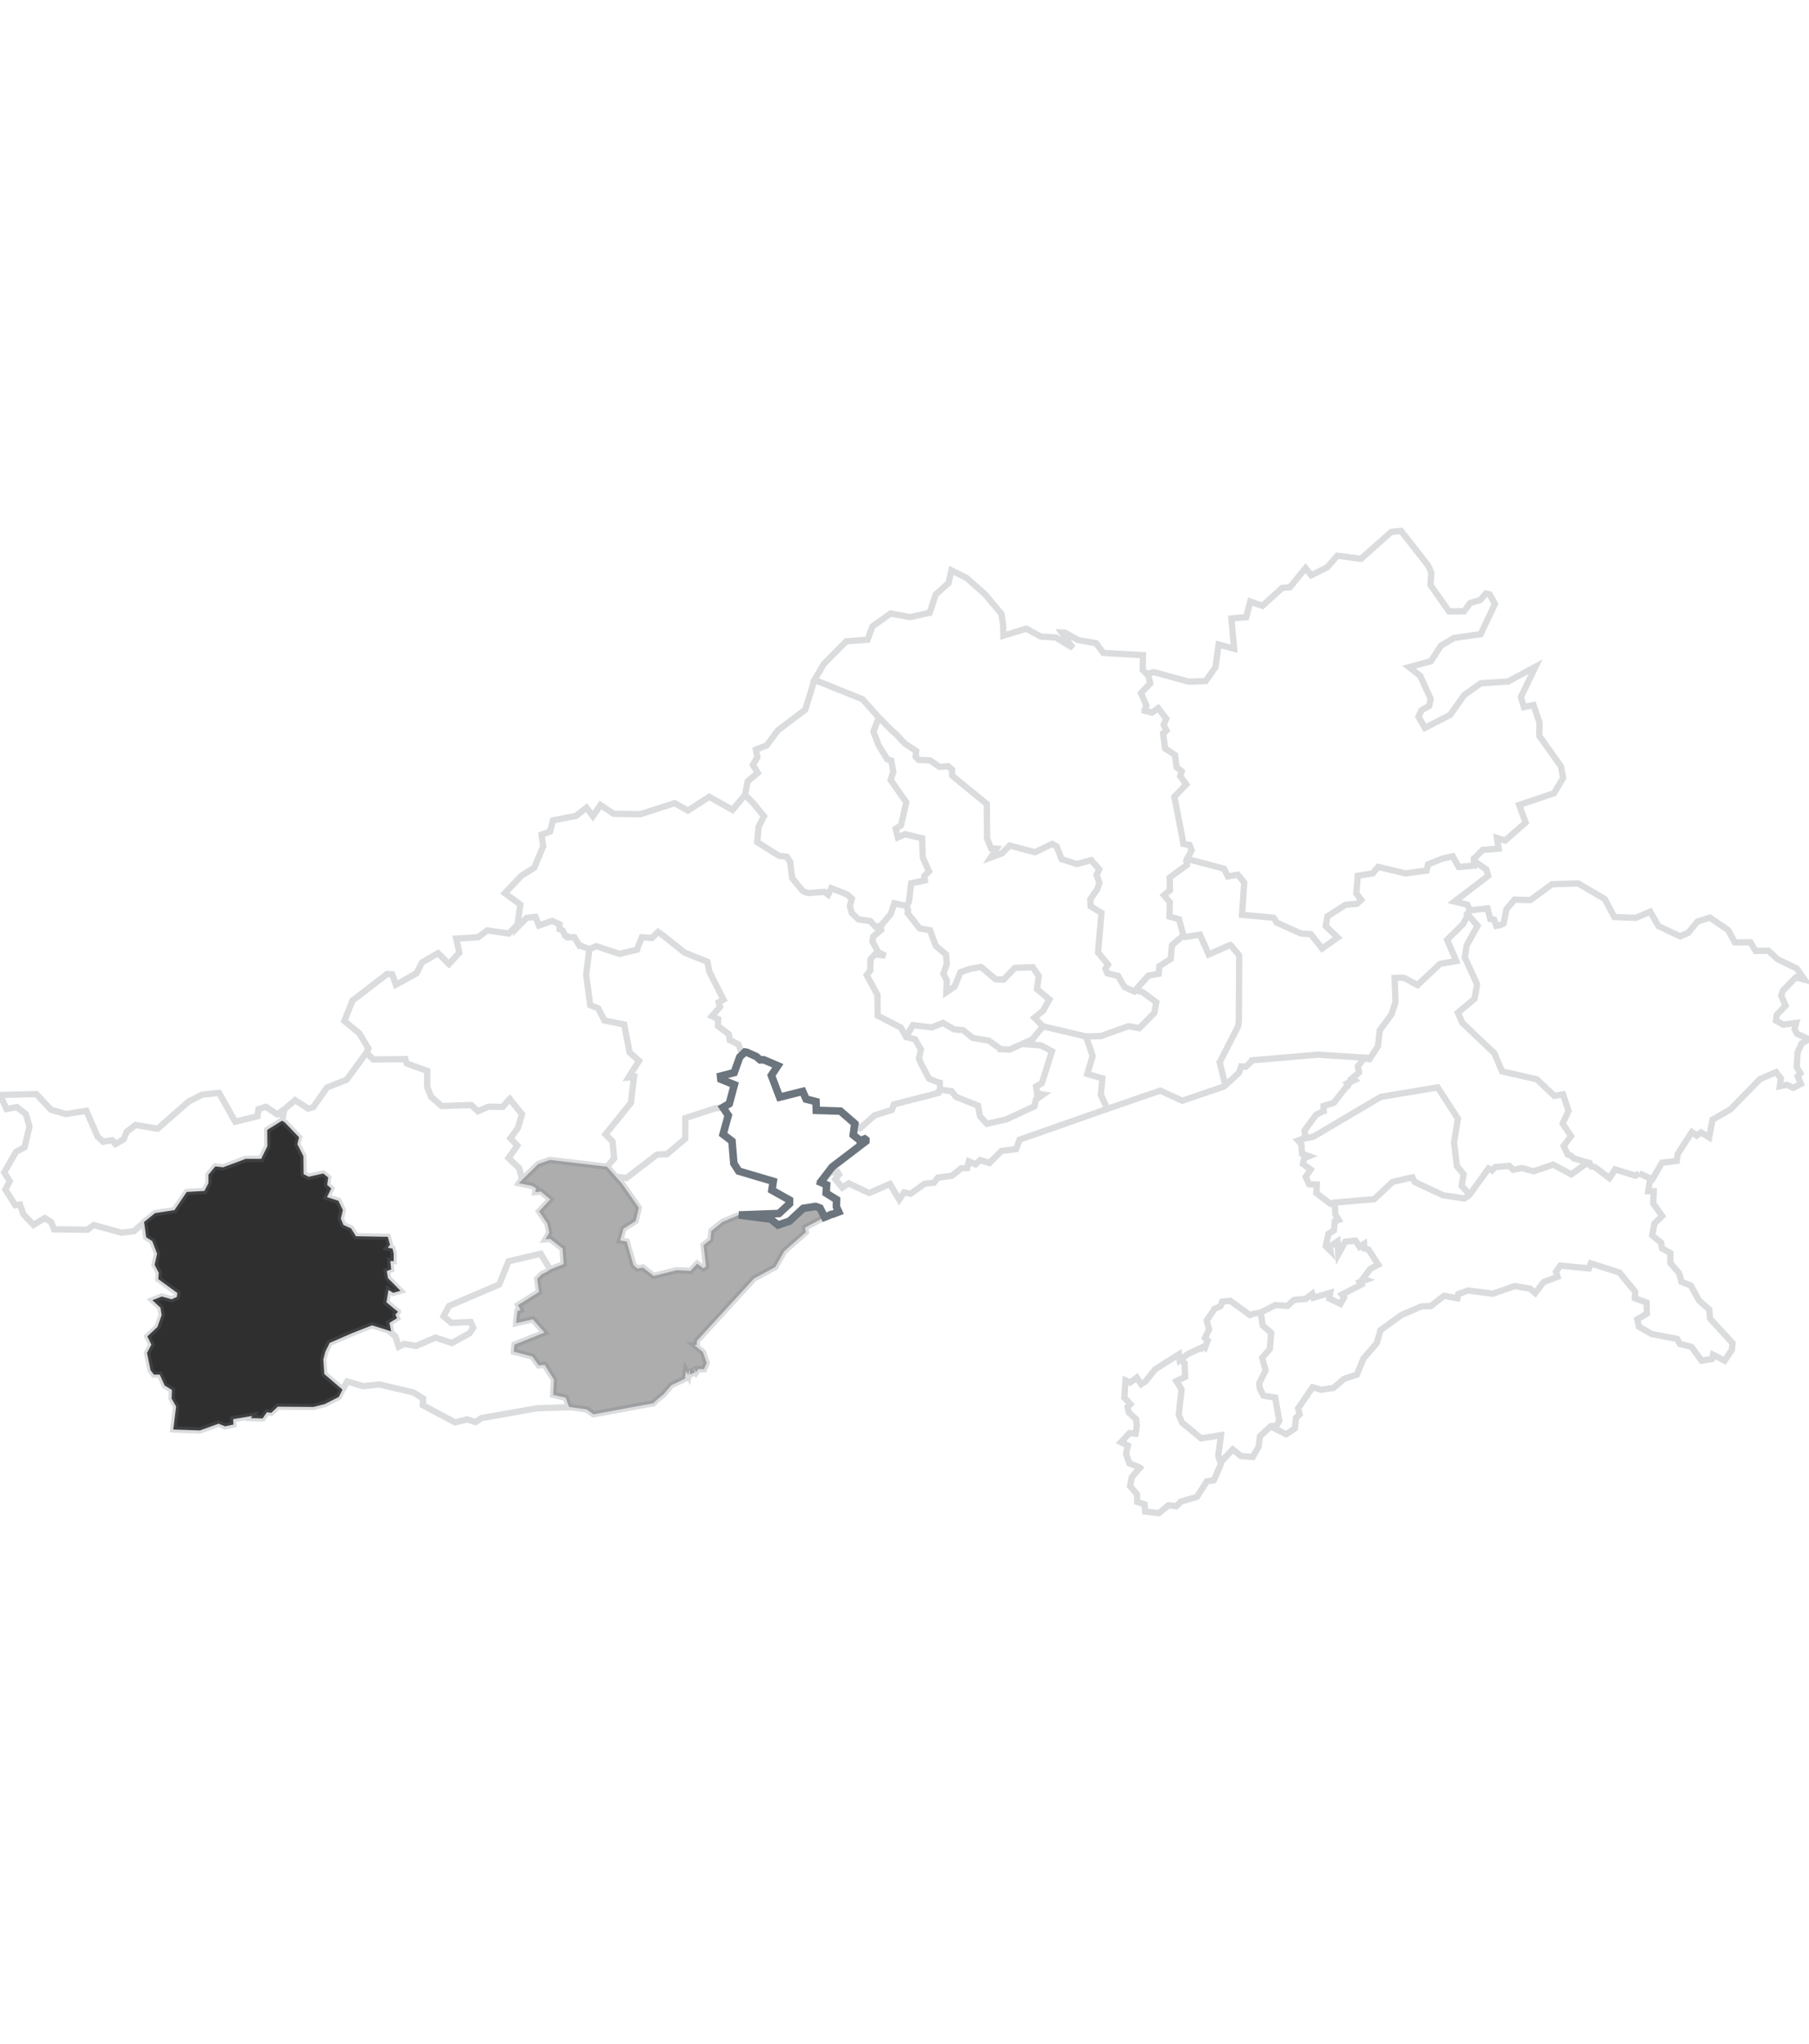 <svg id="chart" viewBox="0 0 432 488" preserveAspectRatio="xMidYMid meet" pointer-events="auto">
    <g class="regions">
        <path
            d="M210.31,221.097L210.431,221.985L208.541,223.582L208.34,224.754L209.747,227.38L211.436,228.16L208.943,227.841L207.897,228.976L207.817,231.707L206.972,232.807L209.546,237.521L209.586,242.482L215.135,245.315L216.382,247.581L216.422,247.581L218.513,248.112L218.513,248.112L218.513,248.112L219.921,250.554L219.438,252.712L219.961,253.951L221.851,257.523L224.384,258.548L224.384,258.548L224.424,258.548L224.545,260.175L224.143,260.528L224.103,260.917L223.62,261.058L213.447,263.674L213.004,264.981L208.862,266.288L205.404,269.361L205.364,269.361L204.157,268.302L204.157,268.267L200.699,265.264L194.949,265.087L194.868,263.002L192.496,262.402L191.692,260.564L186.183,261.942L184.212,256.745L185.74,254.446L182.443,253.031L181.518,253.031L180.633,252.253L178.341,251.226L177.899,251.156L176.974,251.014L176.371,249.351L174.28,248.324L174.079,246.944L171.425,244.925L171.505,243.296L170.017,242.588L171.948,240.392L171.626,239.293L172.792,238.655L169.414,232.026L168.932,229.615L163.463,227.415L158.758,223.653L157.149,222.482L155.702,223.937L153.289,223.76L152.123,226.67L152.123,226.706L151.479,226.883L148.383,227.628L147.941,227.734L142.392,225.889L140.703,226.635L140.582,226.706L140.461,226.528L138.652,225.747L138.37,225.783L138.25,225.57L137.164,223.76L135.515,223.795L135.354,223.44L134.952,223.369L134.349,222.127L133.625,221.843L133.625,220.671L131.856,219.855L128.719,220.955L127.875,218.896L125.744,219.144L123.492,221.452L123.572,220.778L124.256,215.948L120.556,213.247L124.537,209.053L127.553,207.204L129.725,202.046L129.323,199.27L131.373,198.522L132.057,195.852L137.566,194.784L140.059,192.825L141.587,194.855L143.397,192.184L146.533,194.285L152.887,194.392L161.09,191.757L164.307,193.502L169.374,190.225L174.923,193.359L177.939,189.761L179.95,191.828L182.443,194.891L181.156,197.383L180.834,201.049L185.982,204.287L187.872,204.536L188.716,205.781L189.158,209.622L191.651,212.643L192.335,213.034L193.139,213.212L196.879,212.927L197.764,213.602L198.528,212.039L202.268,213.531L203.434,214.526L202.951,216.303L203.434,218.008L205.002,219.499L207.817,219.89L207.897,219.961L209.144,221.31L210.27,220.955Z"
            stroke-width="1.8" stroke-opacity="0" style="cursor: pointer;" fill="rgba(0, 0, 0, 0)"
            stroke="rgb(108, 117, 125)" pointer-events="all">
            <title>0% from Upper_Subansiri</title>
        </path>
        <path
            d="M391.466,280.126L390.541,280.691L385.676,279.174L384.429,281.184L384.349,281.29L380.89,278.645L380.006,278.468L379.603,277.657L375.824,276.563L375.14,275.892L374.376,275.645L374.014,274.834L373.652,274.092L373.411,273.598L373.692,273.21L375.18,271.233L373.371,268.549L373.17,268.231L374.577,265.193L373.25,261.271L371.199,261.624L366.977,257.664L358.693,255.79L356.884,251.474L349.243,244.217L348.841,243.367L348.157,241.773L352.139,238.443L352.742,235.005L349.806,228.586L350.249,225.676L352.862,221.026L350.972,218.86L350.53,218.505L350.61,218.363L350.409,218.15L351.133,217.333L355.235,216.871L355.878,219.393L356.803,219.535L357.326,221.026L358.291,220.849L359.055,220.494L359.739,217.084L361.669,214.775L365.489,214.882L370.596,211.115L376.869,210.901L383.223,214.633L385.515,218.931L390.622,219.144L394.08,217.653L396.05,221.097L401.238,223.547L403.168,222.695L405.339,220.032L408.315,219.073L412.698,222.056L414.307,225.002L418.006,224.967L419.253,227.025L422.269,226.954L424.521,229.012L429.065,231.211L430.954,233.906L428.863,233.338L425.807,236.458L425.365,237.699L426.41,240.108L424.279,242.305L424.118,243.651L425.848,244.642L428.944,244.217L428.542,245.704L429.185,246.837L432,248.112L430.231,249.103L429.266,251.262L429.065,254.764L429.949,256.25L429.306,256.957L430.07,258.761L428.26,259.715L426.692,258.973L425.043,259.326L425.285,257.452L424.159,255.967L420.298,257.629L413.221,264.875L408.958,267.313L408.154,271.551L406.224,270.35L405.178,271.127L404.012,270.28L400.634,275.539L400.433,277.163L396.895,277.586L394.603,281.537Z"
            stroke-width="1.8" stroke-opacity="0" style="cursor: pointer;" fill="rgba(0, 0, 0, 0)"
            stroke="rgb(108, 117, 125)" pointer-events="all">
            <title>0% from Anjaw</title>
        </path>
        <path
            d="M379.603,277.657L380.006,278.468L380.89,278.645L384.349,281.29L384.429,281.184L385.676,279.174L390.541,280.691L391.466,280.126L394.08,281.361L393.597,284.393L394.924,284.393L394.804,287.319L396.935,290.315L395.085,292.111L394.562,294.929L396.694,296.69L396.895,298.028L398.905,299.154L398.905,301.547L400.956,303.94L401.559,306.051L403.771,306.895L405.741,310.481L408.194,312.661L408.355,314.77L413.744,320.671L413.583,322.251L411.854,324.849L409.079,323.41L408.838,324.428L406.345,324.849L403.932,321.549L401.157,320.847L400.514,319.653L394.442,318.494L391.386,316.737L390.984,314.98L393.276,313.645L393.235,310.974L390.421,309.954L390.501,308.407L386.721,303.799L379.885,301.618L379.443,302.814L372.647,302.146L371.561,303.623L371.963,304.819L368.626,306.086L366.615,308.723L365.409,307.668L361.749,307.035L356.481,308.864L350.57,308.09L348.238,308.97L348.037,309.954L344.86,309.356L341.683,311.817L339.472,311.888L334.646,313.961L329.66,317.58L328.775,320.671L325.639,324.288L324.03,328.183L320.974,329.201L318.481,331.341L315.586,331.797L313.454,331.201L309.996,336.251L310.358,337.653L309.473,338.529L309.232,341.017L307.141,342.419L304.407,341.017L304.809,340.387L305.492,339.23L304.527,333.656L301.712,333.2L300.868,331.516L300.707,330.218L302.235,327.201L301.431,324.147L303.24,322.076L303.562,318.213L301.552,316.456L301.069,313.364L304.567,311.571L307.423,311.782L309.031,310.341L311.806,310.095L313.374,308.899L313.655,309.813L317.677,308.653L317.435,309.989L320.089,311.29L320.974,309.743L320.451,309.075L325.076,306.684L324.714,306.121L326.242,305.558L325.478,305.277L327.247,302.92L329.137,301.934L326.805,298.309L325.84,298.063L325.759,296.971L324.674,297.675L323.708,296.197L321.256,296.443L319.607,299.436L319.406,296.373L317.516,297.64L317.717,298.626L316.591,297.499L317.234,294.577L318.521,293.767L318.762,291.548L319.687,291.231L318.883,289.962L318.762,287.319L318.762,287.319L318.762,287.108L328.172,286.297L332.555,282.172L337.3,281.078L337.823,282.172L344.579,285.345L349.686,286.121L350.691,285.451L350.972,285.204L355.476,278.962L356.28,279.456L357.044,278.645L360.422,278.327L361.347,279.28L363.398,278.856L366.253,279.632L370.918,278.045L375.22,280.373L378.276,278.151Z"
            stroke-width="1.8" stroke-opacity="0" style="cursor: pointer;" fill="rgba(0, 0, 0, 0)"
            stroke="rgb(108, 117, 125)" pointer-events="all">
            <title>0% from Changlang</title>
        </path>
        <path
            d="M34.422,291.829L31.969,293.943L29.033,294.295L22.398,292.464L20.87,293.591L12.908,293.485L12.225,291.759L10.696,290.808L8.002,292.428L5.59,289.927L4.785,287.566L3.659,287.742L1.287,284.005L2.332,281.995L1.005,279.915L3.82,275.01L5.871,273.881L7.037,268.973L6.193,266.006L4.021,264.31L1.568,264.769L0,261.412L8.686,261.2L12.184,264.946L15.763,265.97L20.629,265.193L23.283,271.303L24.61,272.574L26.781,272.221L27.545,273.139L29.516,272.01L30.28,270.174L32.371,268.584L37.639,269.467L45.038,263.002L48.295,261.341L52.316,260.917L56.176,267.807L61.485,266.5L61.726,264.805L63.495,264.239L66.189,266.041L67.918,264.84L67.396,267.313L67.355,267.56L67.275,267.595L63.817,269.75L63.857,273.634L62.369,276.669L58.67,276.669L53.281,278.68L51.431,278.468L49.783,280.444L49.783,282.454L48.818,284.323L44.595,284.57L41.66,288.905L37.035,289.61L34.422,291.724Z"
            stroke-width="1.8" stroke-opacity="0" style="cursor: pointer;" fill="rgba(0, 0, 0, 0)"
            stroke="rgb(108, 117, 125)" pointer-events="all">
            <title>0% from Tawang</title>
        </path>
        <path
            d="M176.451,290.068L184.051,291.054L185.781,292.464L188.515,291.548L191.812,288.482L194.788,288.024L195.834,288.412L196.919,290.596L192.255,293.098L192.456,294.189L187.309,298.696L185.137,302.497L180.07,305.242L166.438,320.109L166.398,321.093L165.835,321.128L167.846,322.778L168.771,325.376L168.127,326.885L166.76,326.85L166.237,327.622L165.514,326.429L165.996,327.622L164.79,328.183L164.589,326.99L164.388,328.359L163.825,327.306L163.583,329.166L160.326,330.71L158.436,332.919L158.436,332.919L156.908,334.147L156.023,335.023L155.782,335.058L141.989,337.618L141.708,337.653L141.627,337.583L140.099,336.496L136.4,335.97L135.877,335.865L135.596,335.129L135.113,333.691L132.097,333.025L132.097,333.025L132.298,329.412L130.087,325.867L128.639,325.973L127.111,323.866L122.688,322.708L122.688,322.708L122.848,321.022L130.006,318.142L127.231,314.98L123.693,315.789L123.25,315.894L123.331,314.91L123.572,313.012L123.572,312.977L123.572,312.977L124.296,312.731L123.693,311.571L128.719,308.442L128.277,305.312L129.403,304.186L130.609,303.623L131.373,303.06L134.59,301.794L134.349,298.063L134.309,298.063L131.373,295.774L130.247,295.88L131.172,294.26L130.69,292.076L128.719,289.222L131.414,286.332L129.162,284.464L127.835,284.605L127.996,283.688L127.071,283.124L123.894,282.489L123.934,282.419L128.518,277.904L131.333,276.916L144.965,278.539L147.056,280.902L147.177,281.043L148.504,282.524L152.565,288.341L151.801,291.512L148.906,293.344L148.102,296.161L149.67,296.408L151.278,302.005L152.203,302.849L153.53,302.603L156.104,304.608L161.613,303.236L164.87,303.412L166.479,301.688L167.966,302.779L168.61,302.321L168.007,297.253L169.655,295.95L169.856,293.908L172.51,291.724Z"
            stroke-width="1.8" stroke-opacity="0" style="cursor: pointer;" fill="rgb(173, 173, 173)"
            stroke="rgb(108, 117, 125)" pointer-events="all">
            <title>33.3% from Papum_Pare</title>
        </path>
        <path
            d="M301.069,313.364L301.552,316.456L303.562,318.213L303.24,322.076L301.431,324.147L302.235,327.201L300.707,330.218L300.868,331.516L301.712,333.2L304.527,333.656L305.492,339.23L304.809,340.387L303.522,340.457L300.908,342.874L300.546,345.432L299.179,347.848L296.324,347.603L294.394,346.027L291.619,348.968L290.935,347.463L291.579,342.629L286.834,343.4L283.456,340.597L282.29,339.651L281.486,337.758L282.169,331.692L280.923,329.727L283.014,328.745L282.893,325.446L281.968,324.744L282.129,324.498L282.089,324.428L282.29,324.288L283.657,323.27L286.351,322.006L286.753,322.006L286.874,321.76L287.437,321.479L287.759,321.725L287.92,321.268L288.402,320.039L287.759,319.407L288.724,317.405L288.161,315.262L288.925,314.137L290.051,312.45L290.574,312.239L291.458,311.852L291.86,310.763L293.791,310.552L297.048,312.907L298.335,313.856L298.495,313.961L299.219,313.68Z"
            stroke-width="1.8" stroke-opacity="0" style="cursor: pointer;" fill="rgba(0, 0, 0, 0)"
            stroke="rgb(108, 117, 125)" pointer-events="all">
            <title>0% from Tirap</title>
        </path>
        <path
            d="M292.624,259.114L292.624,259.114L292.303,259.397L282.33,262.79L277.102,260.387L272.719,261.871L269.784,262.896L264.436,264.734L262.867,261.341L263.269,257.452L259.65,256.391L260.937,252.076L259.329,247.439L262.867,247.368L269.502,244.996L272.076,245.457L275.655,241.844L276.137,239.293L272.84,236.848L271.151,236.387L274.247,232.913L276.7,232.487L276.861,230.679L279.555,228.941L279.877,225.676L282.612,223.298L282.692,223.298L283.054,223.689L286.552,223.156L287.92,226.209L288.643,227.876L288.643,227.876L289.448,227.522L293.791,225.605L293.951,225.712L295.841,227.983L295.922,228.089L295.841,243.863L295.64,245.102L293.429,249.386L291.418,253.314L291.257,253.562L291.338,253.88Z"
            stroke-width="1.8" stroke-opacity="0" style="cursor: pointer;" fill="rgba(0, 0, 0, 0)"
            stroke="rgb(108, 117, 125)" pointer-events="all">
            <title>0% from East_Siang</title>
        </path>
        <path
            d="M350.53,218.505L350.972,218.86L352.862,221.026L350.249,225.676L349.806,228.586L352.742,235.005L352.139,238.443L348.157,241.773L348.841,243.367L349.243,244.217L356.884,251.474L358.693,255.79L366.977,257.664L371.199,261.624L373.25,261.271L374.577,265.193L373.17,268.231L373.371,268.549L375.18,271.233L373.692,273.21L373.411,273.598L373.652,274.092L374.014,274.834L374.376,275.645L375.14,275.892L375.824,276.563L379.603,277.657L378.276,278.151L375.22,280.373L370.918,278.045L366.253,279.632L363.398,278.856L361.347,279.28L360.422,278.327L357.044,278.645L356.28,279.456L355.476,278.962L350.972,285.204L349.042,283.089L349.525,280.373L347.916,278.398L347.233,272.751L348.157,267.066L343.332,259.609L329.74,261.871L313.655,271.374L311.162,271.904L311.404,271.727L311.765,271.586L311.765,271.48L311.524,269.926L314.259,266.182L316.068,265.229L316.068,265.193L316.108,265.193L316.068,264.027L318.481,263.32L318.521,263.285L321.818,259.079L322.502,259.256L321.818,258.619L323.427,257.877L322.864,257.488L324.553,256.038L324.553,256.038L324.553,256.002L324.271,254.552L324.674,254.057L325.759,252.712L325.799,252.712L327.046,252.854L329.057,249.775L329.499,245.988L332.233,242.234L332.354,242.092L332.354,242.057L332.435,241.738L333.239,239.293L333.239,239.081L333.118,235.395L333.038,233.48L334.646,233.409L335.45,233.516L338.507,235.182L343.895,230.111L347.755,229.437L345.584,224.363L349.404,220.6Z"
            stroke-width="1.8" stroke-opacity="0" style="cursor: pointer;" fill="rgba(0, 0, 0, 0)"
            stroke="rgb(108, 117, 125)" pointer-events="all">
            <title>0% from Lohit</title>
        </path>
        <path
            d="M123.572,220.778L123.492,221.452L125.744,219.144L127.875,218.896L128.719,220.955L131.856,219.855L133.625,220.671L133.625,221.843L134.349,222.127L134.952,223.369L135.354,223.44L135.515,223.795L137.164,223.76L138.25,225.57L138.37,225.783L138.652,225.747L140.461,226.528L140.582,226.706L140.703,226.635L140.743,226.67L139.979,232.665L140.944,239.966L142.874,240.746L144.322,243.615L149.067,244.607L150.354,251.262L152.605,253.243L150.112,257.24L151.399,257.099L150.675,263.285L144.603,270.809L146.292,272.539L146.654,276.563L144.965,278.539L131.333,276.916L128.518,277.904L123.934,282.419L124.658,281.537L123.974,278.856L121.441,276.492L123.532,273.492L121.883,271.727L123.653,269.361L124.658,266.006L122.004,262.755L121.722,262.366L121.602,262.472L120.034,264.275L116.696,264.204L114.122,265.299L112.554,263.815L105.477,264.062L102.943,261.836L102.018,259.538L102.018,255.649L97.153,253.915L96.751,252.889L96.751,252.889L96.751,252.854L89.151,252.925L87.502,251.333L87.984,250.306L85.773,246.66L82.234,243.757L84.164,238.903L92.448,232.523L93.654,232.594L94.539,235.111L99.485,232.346L100.772,229.792L104.592,227.557L107.206,230.147L109.699,227.451L108.935,224.079L114.203,223.76L116.374,222.127L121.481,222.872Z"
            stroke-width="1.8" stroke-opacity="0" style="cursor: pointer;" fill="rgba(0, 0, 0, 0)"
            stroke="rgb(108, 117, 125)" pointer-events="all">
            <title>0% from Kurung_Kumey</title>
        </path>
        <path
            d="M176.451,290.068L172.51,291.724L169.856,293.908L169.655,295.95L168.007,297.253L168.61,302.321L167.966,302.779L166.479,301.688L164.87,303.412L161.613,303.236L156.104,304.608L153.53,302.603L152.203,302.849L151.278,302.005L149.67,296.408L148.102,296.161L148.906,293.344L151.801,291.512L152.565,288.341L148.504,282.524L147.177,281.043L147.056,280.902L149.59,281.255L156.908,275.645L159.281,275.539L163.624,271.868L163.664,266.924L170.741,264.628L172.631,264.381L173.918,266.288L172.671,270.809L174.803,272.433L175.245,277.763L176.411,279.597L184.655,282.031L184.333,284.146L188.555,286.508L188.555,287.354L186.022,289.716Z"
            stroke-width="1.8" stroke-opacity="0" style="cursor: pointer;" fill="rgba(0, 0, 0, 0)"
            stroke="rgb(108, 117, 125)" pointer-events="all">
            <title>0% from Lower Subansiri</title>
        </path>
        <path
            d="M67.355,267.56L67.396,267.313L67.918,264.84L70.452,262.649L73.588,264.663L74.795,264.345L78.092,259.644L82.797,257.77L87.502,251.333L89.151,252.925L96.751,252.854L96.751,252.889L96.751,252.889L97.153,253.915L102.018,255.649L102.018,259.538L102.943,261.836L105.477,264.062L112.554,263.815L114.122,265.299L116.696,264.204L120.034,264.275L121.602,262.472L121.722,262.366L122.004,262.755L124.658,266.006L123.653,269.361L121.883,271.727L123.532,273.492L121.441,276.492L123.974,278.856L124.658,281.537L123.934,282.419L123.894,282.489L127.071,283.124L127.996,283.688L127.835,284.605L129.162,284.464L131.414,286.332L128.719,289.222L130.69,292.076L131.172,294.26L130.247,295.88L131.373,295.774L134.309,298.063L134.349,298.063L134.59,301.794L131.373,303.06L129.121,299.33L121.441,301.125L119.229,306.649L107.246,311.782L105.919,314.242L107.769,315.824L112.393,315.613L112.996,316.983L112.152,318.283L107.93,320.636L103.989,319.337L99.364,321.338L96.55,320.847L95.223,321.514L94.418,319.056L92.971,317.791L92.971,317.721L93.413,317.861L93.011,315.824L94.82,314.699L94.418,313.856L95.022,313.188L95.022,313.153L94.097,312.415L92.287,310.903L92.77,307.985L93.896,308.653L95.625,308.161L92.649,305.136L92.367,303.447L93.413,303.06L93.212,301.055L94.016,301.09L94.016,299.295L93.735,298.098L92.609,297.887L93.132,297.183L92.609,295.281L85.009,295.14L83.843,293.274L82.033,292.464L81.39,290.949L81.872,288.905L80.827,286.685L78.092,285.803L79.097,283.759L78.132,282.877L78.374,281.114L77.207,280.161L73.709,280.937L72.503,280.303L72.462,276.034L71.015,273.175L71.417,271.515L67.999,267.949Z"
            stroke-width="1.8" stroke-opacity="0" style="cursor: pointer;" fill="rgba(0, 0, 0, 0)"
            stroke="rgb(108, 117, 125)" pointer-events="all">
            <title>0% from East Kameng</title>
        </path>
        <path
            d="M34.422,291.829L34.422,291.724L37.035,289.61L41.66,288.905L44.595,284.57L48.818,284.323L49.783,282.454L49.783,280.444L51.431,278.468L53.281,278.68L58.67,276.669L62.369,276.669L63.857,273.634L63.817,269.75L67.275,267.595L67.355,267.56L67.999,267.949L71.417,271.515L71.015,273.175L72.462,276.034L72.503,280.303L73.709,280.937L77.207,280.161L78.374,281.114L78.132,282.877L79.097,283.759L78.092,285.803L80.827,286.685L81.872,288.905L81.39,290.949L82.033,292.464L83.843,293.274L85.009,295.14L92.609,295.281L93.132,297.183L92.609,297.887L93.735,298.098L94.016,299.295L94.016,301.09L93.212,301.055L93.413,303.06L92.367,303.447L92.649,305.136L95.625,308.161L93.896,308.653L92.77,307.985L92.287,310.903L94.097,312.415L95.022,313.153L95.022,313.188L94.418,313.856L94.82,314.699L93.011,315.824L93.413,317.861L92.971,317.721L89.593,316.632L88.829,316.421L84.245,318.213L78.736,320.601L77.69,322.708L77.207,324.569L77.449,328.043L81.792,331.762L80.907,333.516L77.65,335.164L77.449,335.234L75.398,335.76L74.875,335.9L66.35,335.83L64.782,337.302L63.736,337.162L62.731,338.634L59.916,338.564L60.278,338.038L55.694,338.81L55.734,340.106L53.724,340.527L52.195,339.896L47.732,341.508L41.781,341.298L41.378,341.263L42.062,335.795L40.976,333.901L41.057,331.832L39.328,330.78L38.161,328.183L36.754,328.183L35.95,327.131L35.105,322.989L36.151,321.022L35.186,319.056L37.598,316.807L38.604,313.961L38.322,312.204L36.392,310.411L38.644,309.532L40.976,310.2L42.223,309.638L42.343,308.688L37.799,305.382L37.92,303.87L36.915,301.97L37.518,299.33L36.352,296.302L34.904,295.387Z"
            stroke-width="1.8" stroke-opacity="0" style="cursor: pointer;" fill="rgb(47, 47, 47)"
            stroke="rgb(108, 117, 125)" pointer-events="all">
            <title>66.7% from West_Kameng</title>
        </path>
        <path
            d="M140.703,226.635L142.392,225.889L147.941,227.734L148.383,227.628L151.479,226.883L152.123,226.706L152.123,226.67L153.289,223.76L155.702,223.937L157.149,222.482L158.758,223.653L163.463,227.415L168.932,229.615L169.414,232.026L172.792,238.655L171.626,239.293L171.948,240.392L170.017,242.588L171.505,243.296L171.425,244.925L174.079,246.944L174.28,248.324L176.371,249.351L176.974,251.014L177.899,251.156L176.652,252.359L175.325,256.073L172.068,256.922L172.149,257.664L175.366,258.973L174.159,263.497L172.631,264.381L170.741,264.628L163.664,266.924L163.624,271.868L159.281,275.539L156.908,275.645L149.59,281.255L147.056,280.902L144.965,278.539L146.654,276.563L146.292,272.539L144.603,270.809L150.675,263.285L151.399,257.099L150.112,257.24L152.605,253.243L150.354,251.262L149.067,244.607L144.322,243.615L142.874,240.746L140.944,239.966L139.979,232.665L140.743,226.67Z"
            stroke-width="1.8" stroke-opacity="0" style="cursor: pointer;" fill="rgba(0, 0, 0, 0)"
            stroke="rgb(108, 117, 125)" pointer-events="all">
            <title>0% from Kra Daadi</title>
        </path>
        <path
            d="M350.972,285.204L350.691,285.451L349.686,286.121L344.579,285.345L337.823,282.172L337.3,281.078L332.555,282.172L328.172,286.297L318.762,287.108L318.762,287.319L318.762,287.319L317.998,287.39L317.757,287.425L314.339,284.816L314.46,282.948L314.46,282.807L312.65,282.736L312.449,282.348L311.806,280.937L312.972,279.209L311.122,277.868L311.484,276.492L312.61,276.034L310.921,275.434L310.76,273.139L309.996,272.292L310.479,272.116L311.404,271.727L311.162,271.904L313.655,271.374L329.74,261.871L343.332,259.609L348.157,267.066L347.233,272.751L347.916,278.398L349.525,280.373L349.042,283.089Z"
            stroke-width="1.8" stroke-opacity="0" style="cursor: pointer;" fill="rgba(0, 0, 0, 0)"
            stroke="rgb(108, 117, 125)" pointer-events="all">
            <title>0% from Namsai</title>
        </path>
        <path
            d="M282.089,324.428L282.129,324.498L281.968,324.744L282.893,325.446L283.014,328.745L280.923,329.727L282.169,331.692L281.486,337.758L282.29,339.651L283.456,340.597L286.834,343.4L291.579,342.629L290.935,347.463L291.539,349.564L289.89,353.379L288.201,353.659L285.829,357.367L281.928,358.522L280.923,359.606L279.073,359.361L276.741,361.249L273.483,360.865L273.323,359.151L271.593,358.592L271.513,356.703L269.864,354.813L270.307,352.609L272.237,350.404L272.197,350.369L269.703,349.353L268.899,347.078L269.342,345.116L267.693,344.311L269.744,342.139L271.191,342.279L271.473,340.457L271.312,338.81L269.583,337.232L269.261,335.9L269.945,335.234L268.497,333.691L268.779,329.552L269.904,330.078L271.473,328.885L272.518,330.464L273.443,329.903L273.604,329.727L275.856,326.92L281.526,323.34L281.566,323.726L281.727,324.709Z"
            stroke-width="1.8" stroke-opacity="0" style="cursor: pointer;" fill="rgba(0, 0, 0, 0)"
            stroke="rgb(108, 117, 125)" pointer-events="all">
            <title>0% from Longding</title>
        </path>
        <path
            d="M282.612,223.298L279.877,225.676L279.555,228.941L276.861,230.679L276.7,232.487L274.247,232.913L271.151,236.387L270.87,236.706L268.537,235.643L267.009,232.984L264.476,232.381L263.993,231.282L264.596,230.289L262.224,227.38L263.028,217.937L260.455,216.374L260.374,214.704L262.063,212.252L262.546,210.688L261.862,208.946L262.505,207.524L260.575,205.354L257.197,206.279L253.538,205.141L252.332,202.081L251.286,201.476L247.144,203.469L241.113,201.868L239.303,203.718L236.609,204.714L237.976,202.615L236.689,202.544L235.724,200.195L235.644,191.935L227.4,185.199L227.36,183.738L226.395,182.917L224.344,183.096L222.092,181.527L219.398,181.42L218.674,180.635L218.795,179.315L216.06,177.495L213.849,175.14L213.245,174.676L209.868,171.285L205.967,166.927L194.507,162.317L196.718,158.528L202.107,153.091L207.173,152.733L208.34,149.547L212.682,146.468L217.307,147.328L222.012,146.289L223.459,141.919L226.515,139.196L227.199,136.185L230.778,137.942L235.161,141.812L239.142,146.54L239.544,149.154L239.625,151.767L245.094,150.084L248.552,151.981L252.131,152.196L256.192,154.665L253.538,151.015L254.342,151.051L257.439,152.804L261.741,153.556L263.471,155.881L272.961,156.418L272.88,159.922L274.247,161.388L274.69,163.14L272.478,165.462L273.765,168.463L273.323,169.642L273.323,169.678L275.092,170.142L276.58,169.07L278.51,171.606L277.867,173.034L278.55,174.391L277.746,175.104L278.228,178.673L280.601,180.243L280.963,183.167L282.209,184.165L281.848,185.306L283.295,187.267L280.44,190.225L281.848,197.419L282.612,201.476L284.059,201.726L284.582,203.006L283.577,204.856L283.496,204.963L283.456,205.07L283.496,205.07L283.456,206.492L279.314,209.515L279.395,212.536L277.947,213.745L279.354,215.379L279.274,218.825L281.566,219.464L282.571,223.192Z"
            stroke-width="1.8" stroke-opacity="0" style="cursor: pointer;" fill="rgba(0, 0, 0, 0)"
            stroke="rgb(108, 117, 125)" pointer-events="all">
            <title>0% from Upper_Siang</title>
        </path>
        <path
            d="M204.157,268.302L205.364,269.361L205.404,269.361L208.862,266.288L213.004,264.981L213.447,263.674L223.62,261.058L224.103,260.917L224.143,260.528L224.545,260.175L227.239,260.493L228.285,261.871L233.553,263.956L234.035,266.5L235.684,268.302L240.308,267.242L247.024,264.133L247.386,262.508L249.115,261.306L247.707,261.094L247.707,261.058L247.667,261.058L247.426,259.362L248.793,258.619L251.206,250.979L248.632,249.598L248.592,249.598L245.576,249.351L245.576,249.351L246.581,248.112L246.581,248.076L248.994,245.138L249.075,245.032L259.329,247.439L260.937,252.076L259.65,256.391L263.269,257.452L262.867,261.341L264.436,264.734L251.568,269.255L243.485,272.08L242.641,274.339L239.182,274.763L236.287,277.657L234.116,276.951L232.949,277.974L231.381,277.269L230.979,278.856L229.531,278.927L227.36,280.691L223.982,281.149L223.017,282.383L220.846,282.595L217.468,284.993L215.899,284.675L214.733,286.403L212.522,282.665L212.522,282.665L212.522,282.665L207.576,284.816L207.455,284.781L202.67,282.524L201.142,283.547L199.453,281.502L199.694,281.22L200.378,280.408L200.337,280.338L200.217,280.126L199.975,279.703L199.614,279.773L198.849,279.879L198.206,279.985L197.201,281.184L196.356,282.137L196.155,281.96L198.729,278.609L206.771,272.469L206.771,272.116L206.49,271.904L205.444,272.327L205.444,272.292L203.836,271.056L203.755,270.986L204.077,268.655Z"
            stroke-width="1.8" stroke-opacity="0" style="cursor: pointer;" fill="rgba(0, 0, 0, 0)"
            stroke="rgb(108, 117, 125)" pointer-events="all">
            <title>0% from Lower_Siang</title>
        </path>
        <path
            d="M283.496,205.07L283.456,205.07L283.496,204.963L283.577,204.856L284.582,203.006L284.059,201.726L282.612,201.476L281.848,197.419L280.44,190.225L283.295,187.267L281.848,185.306L282.209,184.165L280.963,183.167L280.601,180.243L278.228,178.673L277.746,175.104L278.55,174.391L277.867,173.034L278.51,171.606L276.58,169.07L275.092,170.142L273.323,169.678L273.323,169.642L273.765,168.463L272.478,165.462L274.69,163.14L274.247,161.388L274.087,160.852L275.534,160.459L283.898,162.746L287.92,162.603L290.252,159.314L291.016,153.878L294.715,154.88L294.072,147.65L297.611,147.328L298.576,143.603L301.471,144.642L306.176,140.379L308.026,140.2L311.765,135.647L313.133,137.332L316.953,135.432L319.366,132.671L324.995,133.424L332.233,127.002L334.566,126.751L341.04,135.002L341.804,136.687L341.603,139.662L346.026,145.967L349.645,145.931L351.093,143.961L353.506,143.245L354.833,141.704L355.717,141.884L357.004,144.176L353.586,151.409L347.233,152.303L344.096,154.164L341.724,157.848L336.496,159.279L339.15,161.352L341.643,166.82L341.321,168.499L339.472,169.57L338.748,171.106L340.276,173.784L346.308,170.678L349.645,165.963L353.586,163.14L360.141,162.711L366.695,159.171L363.197,166.391L363.921,168.82L366.213,168.32L367.66,172.57L367.58,175.675L372.767,182.953L373.29,185.734L371.119,189.369L362.795,192.184L364.323,196.386L359.457,200.658L357.487,200.053L357.889,202.615L354.069,202.9L351.937,205.105L352.018,206.67L348.359,206.99L346.911,204.43L344.538,204.963L341.04,206.35L340.678,207.844L335.651,208.519L329.097,206.955L327.81,208.519L324.231,209.088L323.91,213.354L325.076,214.846L324.07,215.77L321.296,216.019L316.993,218.789L316.591,221.097L319.446,223.831L315.746,226.457L313.012,223.014L310.68,222.872L304.849,220.245L304.165,219.109L296.605,218.399L297.128,210.688L295.6,208.839L293.228,209.231L292.303,207.382Z"
            stroke-width="1.8" stroke-opacity="0" style="cursor: pointer;" fill="rgba(0, 0, 0, 0)"
            stroke="rgb(108, 117, 125)" pointer-events="all">
            <title>0% from Upper_Dibang_Valley</title>
        </path>
        <path
            d="M351.133,217.333L350.409,218.15L350.61,218.363L350.53,218.505L349.404,220.6L345.584,224.363L347.755,229.437L343.895,230.111L338.507,235.182L335.45,233.516L334.646,233.409L333.038,233.48L333.118,235.395L333.239,239.081L333.239,239.293L332.435,241.738L332.354,242.057L332.354,242.092L332.233,242.234L329.499,245.988L329.057,249.775L327.046,252.854L325.799,252.712L325.759,252.712L325.96,252.5L316.832,251.934L314.781,251.793L314.741,251.793L299.058,253.137L299.058,253.172L297.53,254.658L296.404,254.587L296.364,254.729L295.882,256.108L292.624,259.114L291.338,253.88L291.257,253.562L291.418,253.314L293.429,249.386L295.64,245.102L295.841,243.863L295.922,228.089L295.841,227.983L293.951,225.712L293.791,225.605L289.448,227.522L288.643,227.876L288.643,227.876L287.92,226.209L286.552,223.156L283.054,223.689L282.692,223.298L282.612,223.298L282.571,223.192L281.566,219.464L279.274,218.825L279.354,215.379L277.947,213.745L279.395,212.536L279.314,209.515L283.456,206.492L283.496,205.07L292.303,207.382L293.228,209.231L295.6,208.839L297.128,210.688L296.605,218.399L304.165,219.109L304.849,220.245L310.68,222.872L313.012,223.014L315.746,226.457L319.446,223.831L316.591,221.097L316.993,218.789L321.296,216.019L324.07,215.77L325.076,214.846L323.91,213.354L324.231,209.088L327.81,208.519L329.097,206.955L335.651,208.519L340.678,207.844L341.04,206.35L344.538,204.963L346.911,204.43L348.359,206.99L352.018,206.67L352.058,205.568L354.953,207.595L355.396,209.088L347.353,215.237L350.369,215.983Z"
            stroke-width="1.8" stroke-opacity="0" style="cursor: pointer;" fill="rgba(0, 0, 0, 0)"
            stroke="rgb(108, 117, 125)" pointer-events="all">
            <title>0% from Lower_Dibang_Valley</title>
        </path>
        <path
            d="M271.151,236.387L272.84,236.848L276.137,239.293L275.655,241.844L272.076,245.457L269.502,244.996L262.867,247.368L259.329,247.439L249.075,245.032L247.024,242.978L249.075,241.313L250.603,238.62L247.627,236.139L248.069,233.019L246.622,230.927L242.359,231.069L239.665,233.87L237.775,233.799L234.276,230.856L231.622,231.317L229.371,232.097L227.963,235.537L225.993,236.883L226.113,234.083L225.269,232.487L226.113,230.111L225.912,227.876L223.459,225.783L222.092,222.091L219.639,221.665L217.508,218.967L216.744,218.008L216.865,217.262L216.462,216.303L217.066,215.308L217.588,210.866L220.846,210.19L220.725,209.159L221.851,208.022L220.363,204.75L220.202,200.124L216.141,199.163L214.412,199.911L213.889,197.882L215.176,197.027L216.422,191.543L212.682,186.197L213.326,184.308L212.843,181.562L211.918,181.313L209.787,177.852L209.264,176.461L208.581,174.676L209.868,171.285L213.245,174.676L213.849,175.14L216.06,177.495L218.795,179.315L218.674,180.635L219.398,181.42L222.092,181.527L224.344,183.096L226.395,182.917L227.36,183.738L227.4,185.199L235.644,191.935L235.724,200.195L236.689,202.544L237.976,202.615L236.609,204.714L239.303,203.718L241.113,201.868L247.144,203.469L251.286,201.476L252.332,202.081L253.538,205.141L257.197,206.279L260.575,205.354L262.505,207.524L261.862,208.946L262.546,210.688L262.063,212.252L260.374,214.704L260.455,216.374L263.028,217.937L262.224,227.38L264.596,230.289L263.993,231.282L264.476,232.381L267.009,232.984L268.537,235.643L270.87,236.706Z"
            stroke-width="1.8" stroke-opacity="0" style="cursor: pointer;" fill="rgba(0, 0, 0, 0)"
            stroke="rgb(108, 117, 125)" pointer-events="all">
            <title>0% from Siang</title>
        </path>
        <path
            d="M210.31,221.097L210.27,220.955L209.144,221.31L207.897,219.961L207.817,219.89L205.002,219.499L203.434,218.008L202.951,216.303L203.434,214.526L202.268,213.531L198.528,212.039L197.764,213.602L196.879,212.927L193.139,213.212L192.335,213.034L191.651,212.643L189.158,209.622L188.716,205.781L187.872,204.536L185.982,204.287L180.834,201.049L181.156,197.383L182.443,194.891L179.95,191.828L177.939,189.761L178.542,186.554L180.955,184.522L179.789,182.596L180.875,180.778L180.513,178.958L183.086,177.959L185.781,174.355L192.295,169.428L194.507,162.317L205.967,166.927L209.868,171.285L208.581,174.676L209.264,176.461L209.787,177.852L211.918,181.313L212.843,181.562L213.326,184.308L212.682,186.197L216.422,191.543L215.176,197.027L213.889,197.882L214.412,199.911L216.141,199.163L220.202,200.124L220.363,204.75L221.851,208.022L220.725,209.159L220.846,210.19L217.588,210.866L217.066,215.308L216.462,216.303L213.567,215.663L212.723,218.185L210.31,221.097Z"
            stroke-width="1.8" stroke-opacity="0" style="cursor: pointer;" fill="rgba(0, 0, 0, 0)"
            stroke="rgb(108, 117, 125)" pointer-events="all">
            <title>0% from Shi Yomi</title>
        </path>
        <path
            d="M131.373,303.06L130.609,303.623L129.403,304.186L128.277,305.312L128.719,308.442L123.693,311.571L124.296,312.731L123.572,312.977L123.572,312.977L123.572,313.012L123.331,314.91L123.25,315.894L123.693,315.789L127.231,314.98L130.006,318.142L122.848,321.022L122.688,322.708L122.688,322.708L127.111,323.866L128.639,325.973L130.087,325.867L132.298,329.412L132.097,333.025L132.097,333.025L135.113,333.691L135.596,335.129L135.877,335.865L136.4,335.97L136.44,335.97L134.47,336.005L128.197,336.216L114.967,338.564L113.559,339.51L111.589,338.88L111.589,338.88L111.589,338.88L108.653,339.581L100.973,335.479L101.053,333.901L98.721,332.428L93.132,331.131L91,330.604L90.719,330.534L86.657,330.92L83.239,329.903L82.918,329.797L82.073,331.376L81.792,331.762L77.449,328.043L77.207,324.569L77.69,322.708L78.736,320.601L84.245,318.213L88.829,316.421L89.593,316.632L92.971,317.721L92.971,317.791L94.418,319.056L95.223,321.514L96.55,320.847L99.364,321.338L103.989,319.337L107.93,320.636L112.152,318.283L112.996,316.983L112.393,315.613L107.769,315.824L105.919,314.242L107.246,311.782L119.229,306.649L121.441,301.125L129.121,299.33Z"
            stroke-width="1.8" stroke-opacity="0" style="cursor: pointer;" fill="rgba(0, 0, 0, 0)"
            stroke="rgb(108, 117, 125)" pointer-events="all">
            <title>0% from Pakke_Kessang</title>
        </path>
        <path
            d="M216.422,247.581L216.382,247.581L215.135,245.315L209.586,242.482L209.546,237.521L206.972,232.807L207.817,231.707L207.897,228.976L208.943,227.841L211.436,228.16L209.747,227.38L208.34,224.754L208.541,223.582L210.431,221.985L210.31,221.097L210.31,221.097L212.723,218.185L213.567,215.663L216.462,216.303L216.865,217.262L216.744,218.008L217.508,218.967L219.639,221.665L222.092,222.091L223.459,225.783L225.912,227.876L226.113,230.111L225.269,232.487L226.113,234.083L225.993,236.883L227.963,235.537L229.371,232.097L231.622,231.317L234.276,230.856L237.775,233.799L239.665,233.87L242.359,231.069L246.622,230.927L248.069,233.019L247.627,236.139L250.603,238.62L249.075,241.313L247.024,242.978L249.075,245.032L248.994,245.138L246.581,248.076L246.581,248.112L241.113,250.589L238.981,250.483L238.981,250.448L238.981,250.448L236.166,248.466L236.126,248.43L232.266,247.793L232.266,247.793L230.014,245.952L227.923,245.775L227.883,245.775L227.883,245.775L225.188,244.217L222.534,245.28L218.031,244.748L217.83,245.032L216.462,247.439Z"
            stroke-width="1.8" stroke-opacity="0" style="cursor: pointer;" fill="rgba(0, 0, 0, 0)"
            stroke="rgb(108, 117, 125)" pointer-events="all">
            <title>0% from West_Siang</title>
        </path>
        <path
            d="M224.545,260.175L224.424,258.548L224.384,258.548L224.384,258.548L221.851,257.523L219.961,253.951L219.438,252.712L219.921,250.554L218.513,248.112L218.513,248.112L218.513,248.112L216.422,247.581L216.462,247.439L217.83,245.032L218.031,244.748L222.534,245.28L225.188,244.217L227.883,245.775L227.883,245.775L227.923,245.775L230.014,245.952L232.266,247.793L232.266,247.793L236.126,248.43L236.166,248.466L238.981,250.448L238.981,250.448L238.981,250.483L241.113,250.589L246.581,248.112L245.576,249.351L245.576,249.351L248.592,249.598L248.632,249.598L251.206,250.979L248.793,258.619L247.426,259.362L247.667,261.058L247.707,261.058L247.707,261.094L249.115,261.306L247.386,262.508L247.024,264.133L240.308,267.242L235.684,268.302L234.035,266.5L233.553,263.956L228.285,261.871L227.239,260.493Z"
            stroke-width="1.8" stroke-opacity="0" style="cursor: pointer;" fill="rgba(0, 0, 0, 0)"
            stroke="rgb(108, 117, 125)" pointer-events="all">
            <title>0% from Lepa_Rada</title>
        </path>
        <path
            d="M177.899,251.156L178.341,251.226L180.633,252.253L181.518,253.031L182.443,253.031L185.74,254.446L184.212,256.745L186.183,261.942L191.692,260.564L192.496,262.402L194.868,263.002L194.949,265.087L200.699,265.264L204.157,268.267L204.157,268.302L204.077,268.655L203.755,270.986L203.836,271.056L205.444,272.292L205.444,272.327L206.49,271.904L206.771,272.116L206.771,272.469L198.729,278.609L196.155,281.96L196.356,282.137L196.195,282.348L197.402,282.877L197.281,284.852L199.774,286.403L199.734,288.094L200.297,289.328L198.809,289.892L198.488,289.927L197.804,290.244L196.919,290.596L195.834,288.412L194.788,288.024L191.812,288.482L188.515,291.548L185.781,292.464L184.051,291.054L176.451,290.068L186.022,289.716L188.555,287.354L188.555,286.508L184.333,284.146L184.655,282.031L176.411,279.597L175.245,277.763L174.803,272.433L172.671,270.809L173.918,266.288L172.631,264.381L174.159,263.497L175.366,258.973L172.149,257.664L172.068,256.922L175.325,256.073L176.652,252.359Z"
            stroke-width="1.8" stroke-opacity="1" style="cursor: pointer;" fill="rgba(0, 0, 0, 0)"
            stroke="rgb(108, 117, 125)" pointer-events="all">
            <title>0% from Kamle</title>
        </path>
    </g>
    <g class="state-borders" fill="none" stroke-width="1.5"></g>
    <g class="district-borders" fill="none" stroke-width="1.5">
        <path
            d="M391.466,280.126L390.541,280.691L385.676,279.174L384.429,281.184L384.349,281.29L380.89,278.645L380.006,278.468L379.603,277.657L375.824,276.563L375.14,275.892L374.376,275.645L374.014,274.834L373.652,274.092L373.411,273.598L373.692,273.21L375.18,271.233L373.371,268.549L373.17,268.231L374.577,265.193L373.25,261.271L371.199,261.624L366.977,257.664L358.693,255.79L356.884,251.474L349.243,244.217L348.841,243.367L348.157,241.773L352.139,238.443L352.742,235.005L349.806,228.586L350.249,225.676L352.862,221.026L350.972,218.86L350.53,218.505L350.61,218.363L350.409,218.15L351.133,217.333L355.235,216.871L355.878,219.393L356.803,219.535L357.326,221.026L358.291,220.849L359.055,220.494L359.739,217.084L361.669,214.775L365.489,214.882L370.596,211.115L376.869,210.901L383.223,214.633L385.515,218.931L390.622,219.144L394.08,217.653L396.05,221.097L401.238,223.547L403.168,222.695L405.339,220.032L408.315,219.073L412.698,222.056L414.307,225.002L418.006,224.967L419.253,227.025L422.269,226.954L424.521,229.012L429.065,231.211L430.954,233.906L428.863,233.338L425.807,236.458L425.365,237.699L426.41,240.108L424.279,242.305L424.118,243.651L425.848,244.642L428.944,244.217L428.542,245.704L429.185,246.837L432,248.112L430.231,249.103L429.266,251.262L429.065,254.764L429.949,256.25L429.306,256.957L430.07,258.761L428.26,259.715L426.692,258.973L425.043,259.326L425.285,257.452L424.159,255.967L420.298,257.629L413.221,264.875L408.958,267.313L408.154,271.551L406.224,270.35L405.178,271.127L404.012,270.28L400.634,275.539L400.433,277.163L396.895,277.586L394.603,281.537L391.466,280.126L394.08,281.361L393.597,284.393L394.924,284.393L394.804,287.319L396.935,290.315L395.085,292.111L394.562,294.929L396.694,296.69L396.895,298.028L398.905,299.154L398.905,301.547L400.956,303.94L401.559,306.051L403.771,306.895L405.741,310.481L408.194,312.661L408.355,314.77L413.744,320.671L413.583,322.251L411.854,324.849L409.079,323.41L408.838,324.428L406.345,324.849L403.932,321.549L401.157,320.847L400.514,319.653L394.442,318.494L391.386,316.737L390.984,314.98L393.276,313.645L393.235,310.974L390.421,309.954L390.501,308.407L386.721,303.799L379.885,301.618L379.443,302.814L372.647,302.146L371.561,303.623L371.963,304.819L368.626,306.086L366.615,308.723L365.409,307.668L361.749,307.035L356.481,308.864L350.57,308.09L348.238,308.97L348.037,309.954L344.86,309.356L341.683,311.817L339.472,311.888L334.646,313.961L329.66,317.58L328.775,320.671L325.639,324.288L324.03,328.183L320.974,329.201L318.481,331.341L315.586,331.797L313.454,331.201L309.996,336.251L310.358,337.653L309.473,338.529L309.232,341.017L307.141,342.419L304.407,341.017L304.809,340.387L305.492,339.23L304.527,333.656L301.712,333.2L300.868,331.516L300.707,330.218L302.235,327.201L301.431,324.147L303.24,322.076L303.562,318.213L301.552,316.456L301.069,313.364L304.567,311.571L307.423,311.782L309.031,310.341L311.806,310.095L313.374,308.899L313.655,309.813L317.677,308.653L317.435,309.989L320.089,311.29L320.974,309.743L320.451,309.075L325.076,306.684L324.714,306.121L326.242,305.558L325.478,305.277L327.247,302.92L329.137,301.934L326.805,298.309L325.84,298.063L325.759,296.971L324.674,297.675L323.708,296.197L321.256,296.443L319.607,299.436L319.406,296.373L317.516,297.64L317.717,298.626L316.591,297.499L317.234,294.577L318.521,293.767L318.762,291.548L319.687,291.231L318.883,289.962L318.762,287.319L318.762,287.319L318.762,287.108L328.172,286.297L332.555,282.172L337.3,281.078L337.823,282.172L344.579,285.345L349.686,286.121L350.691,285.451L350.972,285.204L355.476,278.962L356.28,279.456L357.044,278.645L360.422,278.327L361.347,279.28L363.398,278.856L366.253,279.632L370.918,278.045L375.22,280.373L378.276,278.151L379.603,277.657M92.971,317.721L89.593,316.632L88.829,316.421L84.245,318.213L78.736,320.601L77.69,322.708L77.207,324.569L77.449,328.043L81.792,331.762L80.907,333.516L77.65,335.164L77.449,335.234L75.398,335.76L74.875,335.9L66.35,335.83L64.782,337.302L63.736,337.162L62.731,338.634L59.916,338.564L60.278,338.038L55.694,338.81L55.734,340.106L53.724,340.527L52.195,339.896L47.732,341.508L41.781,341.298L41.378,341.263L42.062,335.795L40.976,333.901L41.057,331.832L39.328,330.78L38.161,328.183L36.754,328.183L35.95,327.131L35.105,322.989L36.151,321.022L35.186,319.056L37.598,316.807L38.604,313.961L38.322,312.204L36.392,310.411L38.644,309.532L40.976,310.2L42.223,309.638L42.343,308.688L37.799,305.382L37.92,303.87L36.915,301.97L37.518,299.33L36.352,296.302L34.904,295.387L34.422,291.829L31.969,293.943L29.033,294.295L22.398,292.464L20.87,293.591L12.908,293.485L12.225,291.759L10.696,290.808L8.002,292.428L5.59,289.927L4.785,287.566L3.659,287.742L1.287,284.005L2.332,281.995L1.005,279.915L3.82,275.01L5.871,273.881L7.037,268.973L6.193,266.006L4.021,264.31L1.568,264.769L0,261.412L8.686,261.2L12.184,264.946L15.763,265.97L20.629,265.193L23.283,271.303L24.61,272.574L26.781,272.221L27.545,273.139L29.516,272.01L30.28,270.174L32.371,268.584L37.639,269.467L45.038,263.002L48.295,261.341L52.316,260.917L56.176,267.807L61.485,266.5L61.726,264.805L63.495,264.239L66.189,266.041L67.918,264.84L67.396,267.313L67.355,267.56L67.275,267.595L63.817,269.75L63.857,273.634L62.369,276.669L58.67,276.669L53.281,278.68L51.431,278.468L49.783,280.444L49.783,282.454L48.818,284.323L44.595,284.57L41.66,288.905L37.035,289.61L34.422,291.724L34.422,291.829M147.056,280.902L149.59,281.255L156.908,275.645L159.281,275.539L163.624,271.868L163.664,266.924L170.741,264.628L172.631,264.381L173.918,266.288L172.671,270.809L174.803,272.433L175.245,277.763L176.411,279.597L184.655,282.031L184.333,284.146L188.555,286.508L188.555,287.354L186.022,289.716L176.451,290.068L184.051,291.054L185.781,292.464L188.515,291.548L191.812,288.482L194.788,288.024L195.834,288.412L196.919,290.596L192.255,293.098L192.456,294.189L187.309,298.696L185.137,302.497L180.07,305.242L166.438,320.109L166.398,321.093L165.835,321.128L167.846,322.778L168.771,325.376L168.127,326.885L166.76,326.85L166.237,327.622L165.514,326.429L165.996,327.622L164.79,328.183L164.589,326.99L164.388,328.359L163.825,327.306L163.583,329.166L160.326,330.71L158.436,332.919L158.436,332.919L156.908,334.147L156.023,335.023L155.782,335.058L141.989,337.618L141.708,337.653L141.627,337.583L140.099,336.496L136.4,335.97L135.877,335.865L135.596,335.129L135.113,333.691L132.097,333.025L132.097,333.025L132.298,329.412L130.087,325.867L128.639,325.973L127.111,323.866L122.688,322.708L122.688,322.708L122.848,321.022L130.006,318.142L127.231,314.98L123.693,315.789L123.25,315.894L123.331,314.91L123.572,313.012L123.572,312.977L123.572,312.977L124.296,312.731L123.693,311.571L128.719,308.442L128.277,305.312L129.403,304.186L130.609,303.623L131.373,303.06L134.59,301.794L134.349,298.063L134.309,298.063L131.373,295.774L130.247,295.88L131.172,294.26L130.69,292.076L128.719,289.222L131.414,286.332L129.162,284.464L127.835,284.605L127.996,283.688L127.071,283.124L123.894,282.489L123.934,282.419L128.518,277.904L131.333,276.916L144.965,278.539L147.056,280.902L147.177,281.043L148.504,282.524L152.565,288.341L151.801,291.512L148.906,293.344L148.102,296.161L149.67,296.408L151.278,302.005L152.203,302.849L153.53,302.603L156.104,304.608L161.613,303.236L164.87,303.412L166.479,301.688L167.966,302.779L168.61,302.321L168.007,297.253L169.655,295.95L169.856,293.908L172.51,291.724L176.451,290.068M304.809,340.387L303.522,340.457L300.908,342.874L300.546,345.432L299.179,347.848L296.324,347.603L294.394,346.027L291.619,348.968L290.935,347.463L291.579,342.629L286.834,343.4L283.456,340.597L282.29,339.651L281.486,337.758L282.169,331.692L280.923,329.727L283.014,328.745L282.893,325.446L281.968,324.744L282.129,324.498L282.089,324.428L282.29,324.288L283.657,323.27L286.351,322.006L286.753,322.006L286.874,321.76L287.437,321.479L287.759,321.725L287.92,321.268L288.402,320.039L287.759,319.407L288.724,317.405L288.161,315.262L288.925,314.137L290.051,312.45L290.574,312.239L291.458,311.852L291.86,310.763L293.791,310.552L297.048,312.907L298.335,313.856L298.495,313.961L299.219,313.68L301.069,313.364M325.759,252.712L325.96,252.5L316.832,251.934L314.781,251.793L314.741,251.793L299.058,253.137L299.058,253.172L297.53,254.658L296.404,254.587L296.364,254.729L295.882,256.108L292.624,259.114L292.624,259.114L292.303,259.397L282.33,262.79L277.102,260.387L272.719,261.871L269.784,262.896L264.436,264.734L262.867,261.341L263.269,257.452L259.65,256.391L260.937,252.076L259.329,247.439L262.867,247.368L269.502,244.996L272.076,245.457L275.655,241.844L276.137,239.293L272.84,236.848L271.151,236.387L274.247,232.913L276.7,232.487L276.861,230.679L279.555,228.941L279.877,225.676L282.612,223.298L282.692,223.298L283.054,223.689L286.552,223.156L287.92,226.209L288.643,227.876L288.643,227.876L289.448,227.522L293.791,225.605L293.951,225.712L295.841,227.983L295.922,228.089L295.841,243.863L295.64,245.102L293.429,249.386L291.418,253.314L291.257,253.562L291.338,253.88L292.624,259.114M350.972,285.204L349.042,283.089L349.525,280.373L347.916,278.398L347.233,272.751L348.157,267.066L343.332,259.609L329.74,261.871L313.655,271.374L311.162,271.904L311.404,271.727L311.765,271.586L311.765,271.48L311.524,269.926L314.259,266.182L316.068,265.229L316.068,265.193L316.108,265.193L316.068,264.027L318.481,263.32L318.521,263.285L321.818,259.079L322.502,259.256L321.818,258.619L323.427,257.877L322.864,257.488L324.553,256.038L324.553,256.038L324.553,256.002L324.271,254.552L324.674,254.057L325.759,252.712L325.799,252.712L327.046,252.854L329.057,249.775L329.499,245.988L332.233,242.234L332.354,242.092L332.354,242.057L332.435,241.738L333.239,239.293L333.239,239.081L333.118,235.395L333.038,233.48L334.646,233.409L335.45,233.516L338.507,235.182L343.895,230.111L347.755,229.437L345.584,224.363L349.404,220.6L350.53,218.505M140.703,226.635L140.743,226.67L139.979,232.665L140.944,239.966L142.874,240.746L144.322,243.615L149.067,244.607L150.354,251.262L152.605,253.243L150.112,257.24L151.399,257.099L150.675,263.285L144.603,270.809L146.292,272.539L146.654,276.563L144.965,278.539M123.934,282.419L124.658,281.537L123.974,278.856L121.441,276.492L123.532,273.492L121.883,271.727L123.653,269.361L124.658,266.006L122.004,262.755L121.722,262.366L121.602,262.472L120.034,264.275L116.696,264.204L114.122,265.299L112.554,263.815L105.477,264.062L102.943,261.836L102.018,259.538L102.018,255.649L97.153,253.915L96.751,252.889L96.751,252.889L96.751,252.854L89.151,252.925L87.502,251.333L87.984,250.306L85.773,246.66L82.234,243.757L84.164,238.903L92.448,232.523L93.654,232.594L94.539,235.111L99.485,232.346L100.772,229.792L104.592,227.557L107.206,230.147L109.699,227.451L108.935,224.079L114.203,223.76L116.374,222.127L121.481,222.872L123.572,220.778M67.918,264.84L70.452,262.649L73.588,264.663L74.795,264.345L78.092,259.644L82.797,257.77L87.502,251.333M131.373,303.06L129.121,299.33L121.441,301.125L119.229,306.649L107.246,311.782L105.919,314.242L107.769,315.824L112.393,315.613L112.996,316.983L112.152,318.283L107.93,320.636L103.989,319.337L99.364,321.338L96.55,320.847L95.223,321.514L94.418,319.056L92.971,317.791L92.971,317.721L93.413,317.861L93.011,315.824L94.82,314.699L94.418,313.856L95.022,313.188L95.022,313.153L94.097,312.415L92.287,310.903L92.77,307.985L93.896,308.653L95.625,308.161L92.649,305.136L92.367,303.447L93.413,303.06L93.212,301.055L94.016,301.09L94.016,299.295L93.735,298.098L92.609,297.887L93.132,297.183L92.609,295.281L85.009,295.14L83.843,293.274L82.033,292.464L81.39,290.949L81.872,288.905L80.827,286.685L78.092,285.803L79.097,283.759L78.132,282.877L78.374,281.114L77.207,280.161L73.709,280.937L72.503,280.303L72.462,276.034L71.015,273.175L71.417,271.515L67.999,267.949L67.355,267.56M177.899,251.156L176.652,252.359L175.325,256.073L172.068,256.922L172.149,257.664L175.366,258.973L174.159,263.497L172.631,264.381M318.762,287.319L317.998,287.39L317.757,287.425L314.339,284.816L314.46,282.948L314.46,282.807L312.65,282.736L312.449,282.348L311.806,280.937L312.972,279.209L311.122,277.868L311.484,276.492L312.61,276.034L310.921,275.434L310.76,273.139L309.996,272.292L310.479,272.116L311.404,271.727M290.935,347.463L291.539,349.564L289.89,353.379L288.201,353.659L285.829,357.367L281.928,358.522L280.923,359.606L279.073,359.361L276.741,361.249L273.483,360.865L273.323,359.151L271.593,358.592L271.513,356.703L269.864,354.813L270.307,352.609L272.237,350.404L272.197,350.369L269.703,349.353L268.899,347.078L269.342,345.116L267.693,344.311L269.744,342.139L271.191,342.279L271.473,340.457L271.312,338.81L269.583,337.232L269.261,335.9L269.945,335.234L268.497,333.691L268.779,329.552L269.904,330.078L271.473,328.885L272.518,330.464L273.443,329.903L273.604,329.727L275.856,326.92L281.526,323.34L281.566,323.726L281.727,324.709L282.089,324.428M271.151,236.387L270.87,236.706L268.537,235.643L267.009,232.984L264.476,232.381L263.993,231.282L264.596,230.289L262.224,227.38L263.028,217.937L260.455,216.374L260.374,214.704L262.063,212.252L262.546,210.688L261.862,208.946L262.505,207.524L260.575,205.354L257.197,206.279L253.538,205.141L252.332,202.081L251.286,201.476L247.144,203.469L241.113,201.868L239.303,203.718L236.609,204.714L237.976,202.615L236.689,202.544L235.724,200.195L235.644,191.935L227.4,185.199L227.36,183.738L226.395,182.917L224.344,183.096L222.092,181.527L219.398,181.42L218.674,180.635L218.795,179.315L216.06,177.495L213.849,175.14L213.245,174.676L209.868,171.285L205.967,166.927L194.507,162.317L196.718,158.528L202.107,153.091L207.173,152.733L208.34,149.547L212.682,146.468L217.307,147.328L222.012,146.289L223.459,141.919L226.515,139.196L227.199,136.185L230.778,137.942L235.161,141.812L239.142,146.54L239.544,149.154L239.625,151.767L245.094,150.084L248.552,151.981L252.131,152.196L256.192,154.665L253.538,151.015L254.342,151.051L257.439,152.804L261.741,153.556L263.471,155.881L272.961,156.418L272.88,159.922L274.247,161.388L274.69,163.14L272.478,165.462L273.765,168.463L273.323,169.642L273.323,169.678L275.092,170.142L276.58,169.07L278.51,171.606L277.867,173.034L278.55,174.391L277.746,175.104L278.228,178.673L280.601,180.243L280.963,183.167L282.209,184.165L281.848,185.306L283.295,187.267L280.44,190.225L281.848,197.419L282.612,201.476L284.059,201.726L284.582,203.006L283.577,204.856L283.496,204.963L283.456,205.07L283.496,205.07L283.456,206.492L279.314,209.515L279.395,212.536L277.947,213.745L279.354,215.379L279.274,218.825L281.566,219.464L282.571,223.192L282.612,223.298M224.545,260.175L227.239,260.493L228.285,261.871L233.553,263.956L234.035,266.5L235.684,268.302L240.308,267.242L247.024,264.133L247.386,262.508L249.115,261.306L247.707,261.094L247.707,261.058L247.667,261.058L247.426,259.362L248.793,258.619L251.206,250.979L248.632,249.598L248.592,249.598L245.576,249.351L245.576,249.351L246.581,248.112L246.581,248.076L248.994,245.138L249.075,245.032L259.329,247.439M264.436,264.734L251.568,269.255L243.485,272.08L242.641,274.339L239.182,274.763L236.287,277.657L234.116,276.951L232.949,277.974L231.381,277.269L230.979,278.856L229.531,278.927L227.36,280.691L223.982,281.149L223.017,282.383L220.846,282.595L217.468,284.993L215.899,284.675L214.733,286.403L212.522,282.665L212.522,282.665L212.522,282.665L207.576,284.816L207.455,284.781L202.67,282.524L201.142,283.547L199.453,281.502L199.694,281.22L200.378,280.408L200.337,280.338L200.217,280.126L199.975,279.703L199.614,279.773L198.849,279.879L198.206,279.985L197.201,281.184L196.356,282.137L196.155,281.96L198.729,278.609L206.771,272.469L206.771,272.116L206.49,271.904L205.444,272.327L205.444,272.292L203.836,271.056L203.755,270.986L204.077,268.655L204.157,268.302M274.247,161.388L274.087,160.852L275.534,160.459L283.898,162.746L287.92,162.603L290.252,159.314L291.016,153.878L294.715,154.88L294.072,147.65L297.611,147.328L298.576,143.603L301.471,144.642L306.176,140.379L308.026,140.2L311.765,135.647L313.133,137.332L316.953,135.432L319.366,132.671L324.995,133.424L332.233,127.002L334.566,126.751L341.04,135.002L341.804,136.687L341.603,139.662L346.026,145.967L349.645,145.931L351.093,143.961L353.506,143.245L354.833,141.704L355.717,141.884L357.004,144.176L353.586,151.409L347.233,152.303L344.096,154.164L341.724,157.848L336.496,159.279L339.15,161.352L341.643,166.82L341.321,168.499L339.472,169.57L338.748,171.106L340.276,173.784L346.308,170.678L349.645,165.963L353.586,163.14L360.141,162.711L366.695,159.171L363.197,166.391L363.921,168.82L366.213,168.32L367.66,172.57L367.58,175.675L372.767,182.953L373.29,185.734L371.119,189.369L362.795,192.184L364.323,196.386L359.457,200.658L357.487,200.053L357.889,202.615L354.069,202.9L351.937,205.105L352.018,206.67L348.359,206.99L346.911,204.43L344.538,204.963L341.04,206.35L340.678,207.844L335.651,208.519L329.097,206.955L327.81,208.519L324.231,209.088L323.91,213.354L325.076,214.846L324.07,215.77L321.296,216.019L316.993,218.789L316.591,221.097L319.446,223.831L315.746,226.457L313.012,223.014L310.68,222.872L304.849,220.245L304.165,219.109L296.605,218.399L297.128,210.688L295.6,208.839L293.228,209.231L292.303,207.382L283.496,205.07M352.018,206.67L352.058,205.568L354.953,207.595L355.396,209.088L347.353,215.237L350.369,215.983L351.133,217.333M249.075,245.032L247.024,242.978L249.075,241.313L250.603,238.62L247.627,236.139L248.069,233.019L246.622,230.927L242.359,231.069L239.665,233.87L237.775,233.799L234.276,230.856L231.622,231.317L229.371,232.097L227.963,235.537L225.993,236.883L226.113,234.083L225.269,232.487L226.113,230.111L225.912,227.876L223.459,225.783L222.092,222.091L219.639,221.665L217.508,218.967L216.744,218.008L216.865,217.262L216.462,216.303L217.066,215.308L217.588,210.866L220.846,210.19L220.725,209.159L221.851,208.022L220.363,204.75L220.202,200.124L216.141,199.163L214.412,199.911L213.889,197.882L215.176,197.027L216.422,191.543L212.682,186.197L213.326,184.308L212.843,181.562L211.918,181.313L209.787,177.852L209.264,176.461L208.581,174.676L209.868,171.285M177.939,189.761L178.542,186.554L180.955,184.522L179.789,182.596L180.875,180.778L180.513,178.958L183.086,177.959L185.781,174.355L192.295,169.428L194.507,162.317M216.462,216.303L213.567,215.663L212.723,218.185L210.31,221.097L210.431,221.985L208.541,223.582L208.34,224.754L209.747,227.38L211.436,228.16L208.943,227.841L207.897,228.976L207.817,231.707L206.972,232.807L209.546,237.521L209.586,242.482L215.135,245.315L216.382,247.581L216.422,247.581L218.513,248.112L218.513,248.112L219.921,250.554L219.438,252.712L219.961,253.951L221.851,257.523L224.384,258.548L224.384,258.548L224.424,258.548L224.545,260.175L224.143,260.528L224.103,260.917L223.62,261.058L213.447,263.674L213.004,264.981L208.862,266.288L205.404,269.361L205.364,269.361L204.157,268.302L204.157,268.267L200.699,265.264L194.949,265.087L194.868,263.002L192.496,262.402L191.692,260.564L186.183,261.942L184.212,256.745L185.74,254.446L182.443,253.031L181.518,253.031L180.633,252.253L178.341,251.226L177.899,251.156L176.974,251.014L176.371,249.351L174.28,248.324L174.079,246.944L171.425,244.925L171.505,243.296L170.017,242.588L171.948,240.392L171.626,239.293L172.792,238.655L169.414,232.026L168.932,229.615L163.463,227.415L158.758,223.653L157.149,222.482L155.702,223.937L153.289,223.76L152.123,226.67L152.123,226.706L151.479,226.883L148.383,227.628L147.941,227.734L142.392,225.889L140.703,226.635L140.582,226.706L140.461,226.528L138.652,225.747L138.37,225.783L138.25,225.57L137.164,223.76L135.515,223.795L135.354,223.44L134.952,223.369L134.349,222.127L133.625,221.843L133.625,220.671L131.856,219.855L128.719,220.955L127.875,218.896L125.744,219.144L123.492,221.452L123.572,220.778L124.256,215.948L120.556,213.247L124.537,209.053L127.553,207.204L129.725,202.046L129.323,199.27L131.373,198.522L132.057,195.852L137.566,194.784L140.059,192.825L141.587,194.855L143.397,192.184L146.533,194.285L152.887,194.392L161.09,191.757L164.307,193.502L169.374,190.225L174.923,193.359L177.939,189.761L179.95,191.828L182.443,194.891L181.156,197.383L180.834,201.049L185.982,204.287L187.872,204.536L188.716,205.781L189.158,209.622L191.651,212.643L192.335,213.034L193.139,213.212L196.879,212.927L197.764,213.602L198.528,212.039L202.268,213.531L203.434,214.526L202.951,216.303L203.434,218.008L205.002,219.499L207.817,219.89L207.897,219.961L209.144,221.31L210.27,220.955L210.31,221.097L210.31,221.097M136.4,335.97L136.44,335.97L134.47,336.005L128.197,336.216L114.967,338.564L113.559,339.51L111.589,338.88L111.589,338.88L111.589,338.88L108.653,339.581L100.973,335.479L101.053,333.901L98.721,332.428L93.132,331.131L91,330.604L90.719,330.534L86.657,330.92L83.239,329.903L82.918,329.797L82.073,331.376L81.792,331.762M246.581,248.112L241.113,250.589L238.981,250.483L238.981,250.448L238.981,250.448L236.166,248.466L236.126,248.43L232.266,247.793L232.266,247.793L230.014,245.952L227.923,245.775L227.883,245.775L227.883,245.775L225.188,244.217L222.534,245.28L218.031,244.748L217.83,245.032L216.462,247.439L216.422,247.581M196.356,282.137L196.195,282.348L197.402,282.877L197.281,284.852L199.774,286.403L199.734,288.094L200.297,289.328L198.809,289.892L198.488,289.927L197.804,290.244L196.919,290.596"
            stroke="rgba(108, 117, 125, 0.251)"></path>
    </g>
    <g class="circles"></g>
</svg>